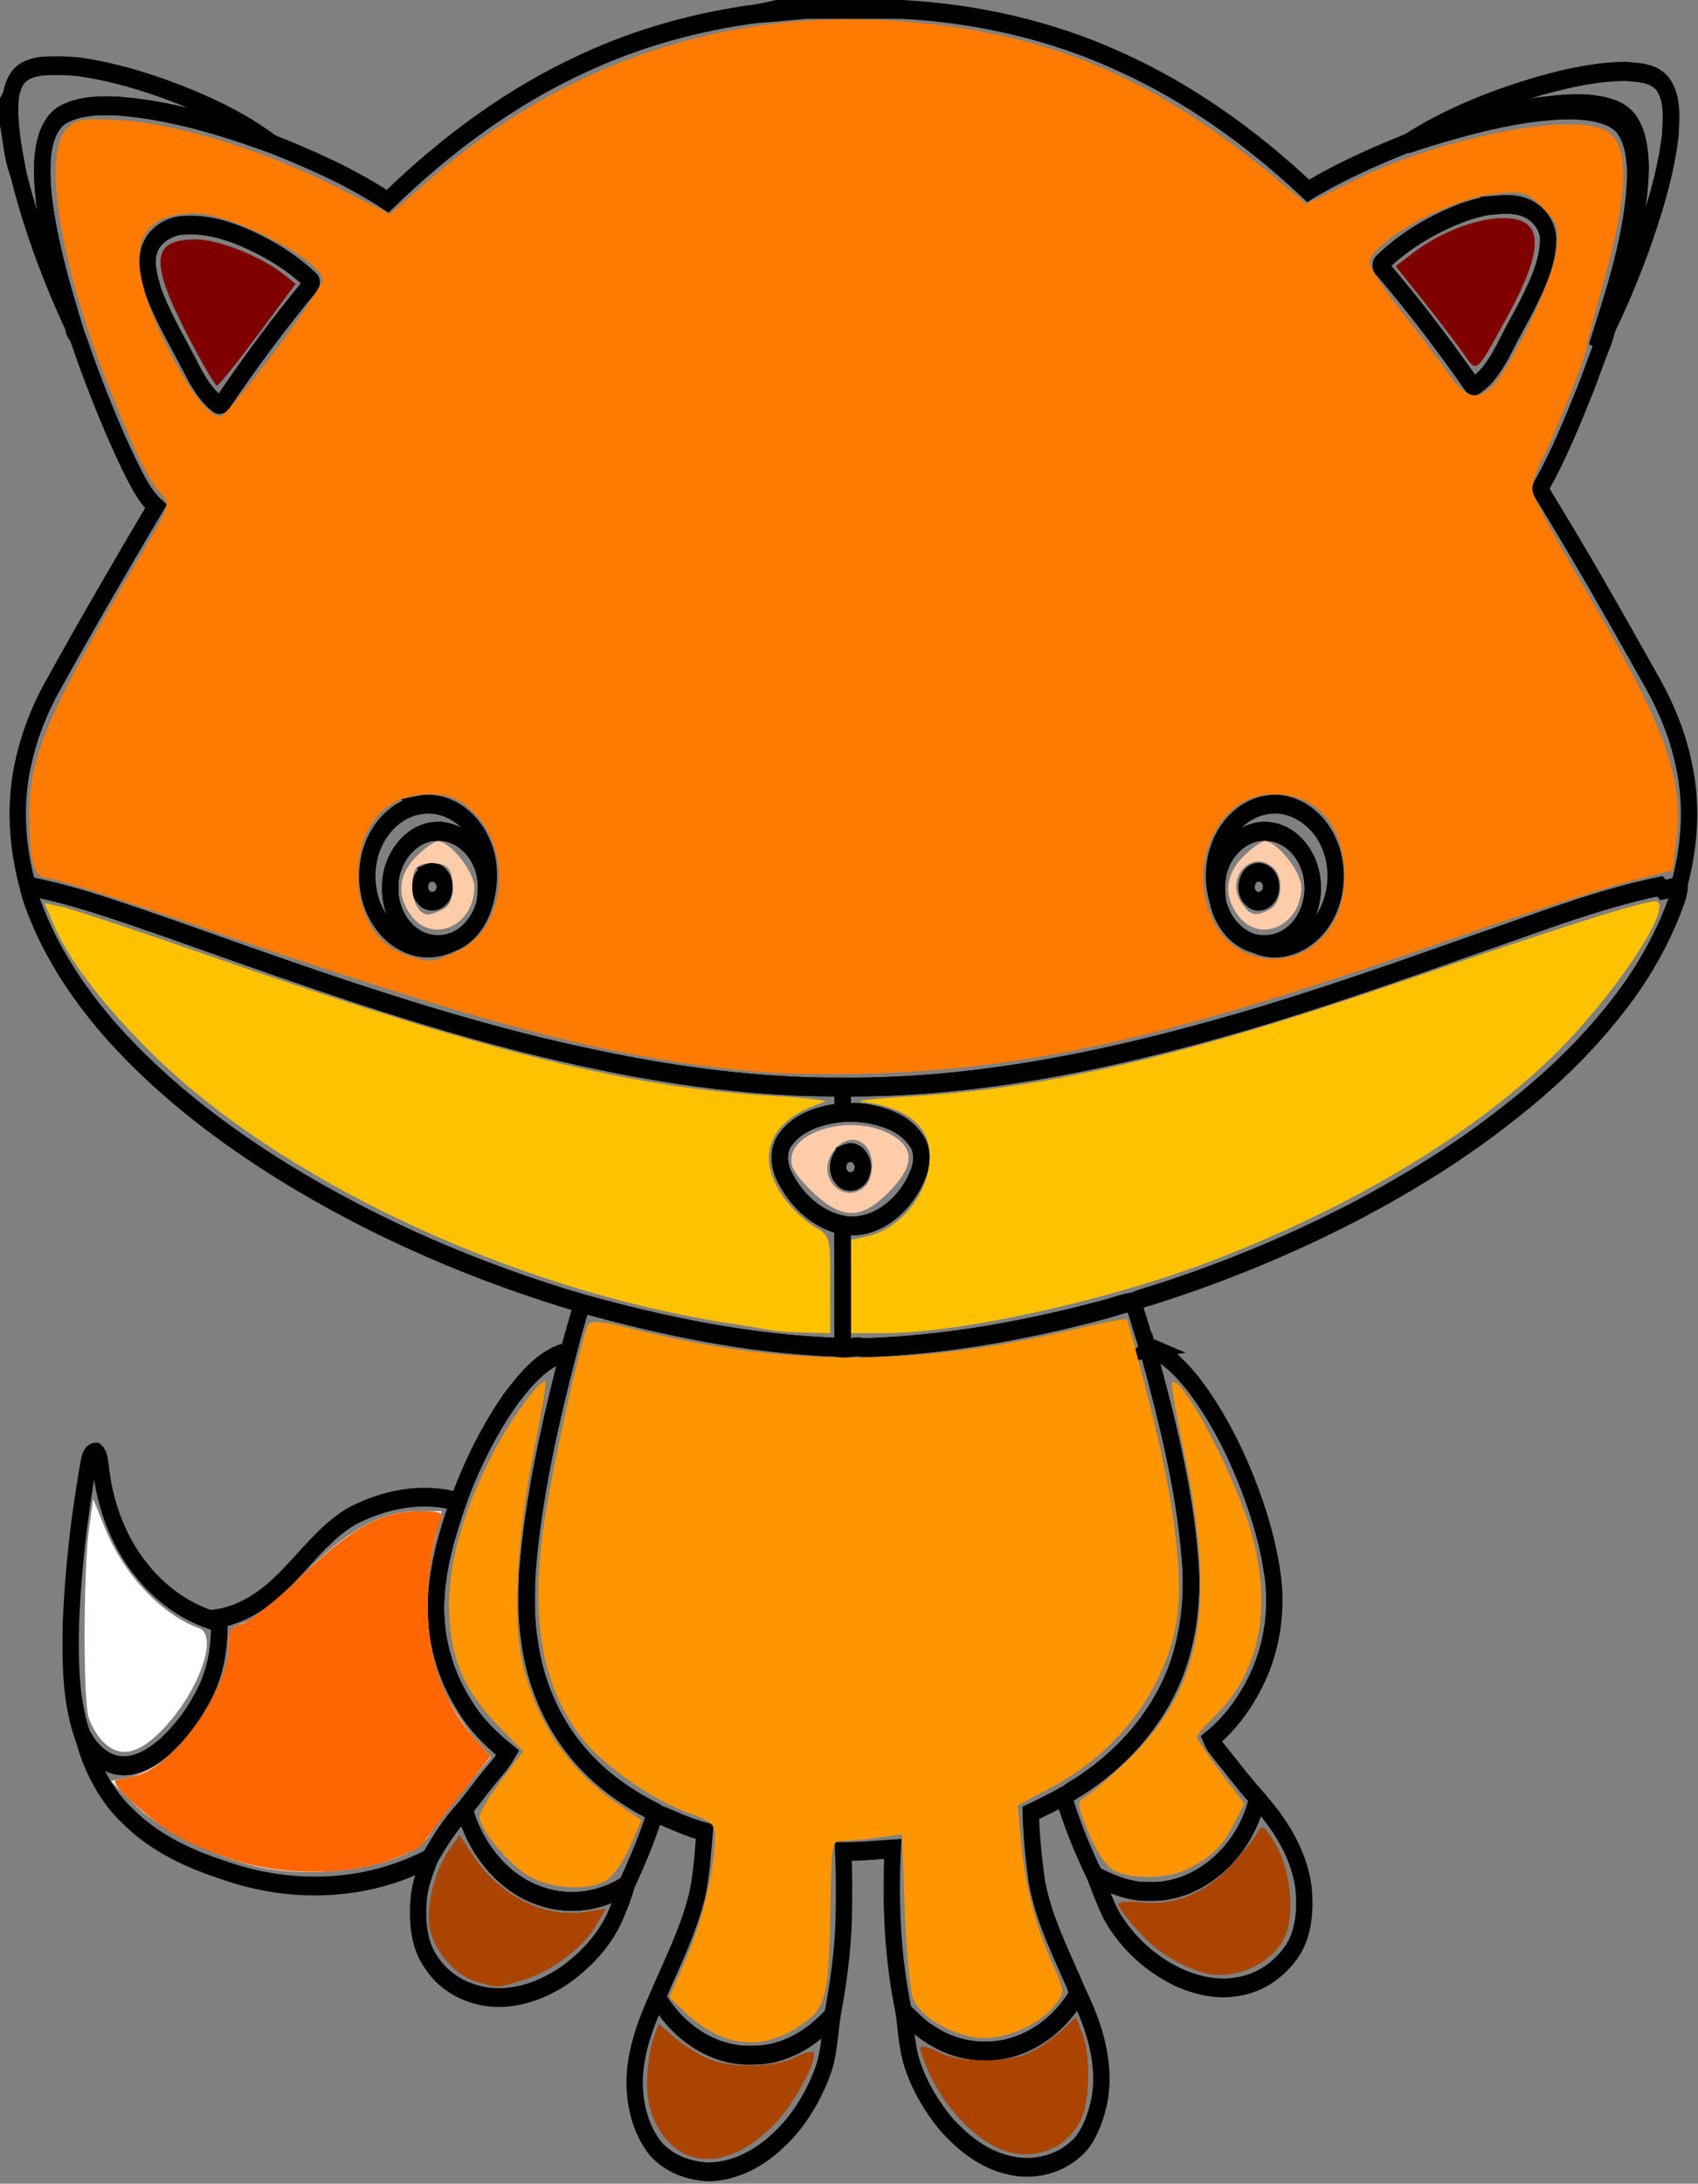 <?xml version="1.0" encoding="UTF-8" standalone="no"?>
<svg
   xmlns:dc="http://purl.org/dc/elements/1.1/"
   xmlns:cc="http://creativecommons.org/ns#"
   xmlns:rdf="http://www.w3.org/1999/02/22-rdf-syntax-ns#"
   xmlns:svg="http://www.w3.org/2000/svg"
   xmlns="http://www.w3.org/2000/svg"
   xmlns:sodipodi="http://sodipodi.sourceforge.net/DTD/sodipodi-0.dtd"
   xmlns:inkscape="http://www.inkscape.org/namespaces/inkscape"
   sodipodi:docname="fox_v1_c.svg"
   inkscape:version="1.0 (4035a4f, 2020-05-01)"
   id="svg1612"
   version="1.1"
   viewBox="0 0 120.39 154.754"
   height="154.754mm"
   width="120.39mm">
  <rect x="0" y="0" width="120.39" height="154.754" fill="#808080" stroke="none"/>
  <defs
     id="defs1606">
    <clipPath
       id="clipPath2723"
       clipPathUnits="userSpaceOnUse">
      <path
         d="m 354.682,12.902 c -2.309,0.046 -4.56,0.268 -6.756,0.656 2.763,0.55 5.937,0.263 9.406,-0.633 -0.89,-0.025 -1.775,-0.041 -2.65,-0.023 z M 55.119,17.253 c -2.199,0.006 -4.399,0.032 -6.598,0.09 -5.474,0.146 -10.908,0.858 -16.362,1.286 -0.554,0.043 -1.075,0.052 -1.617,0.082 -0.485,2.091 -1.08,4.199 -1.811,6.445 -0.22,0.674 -0.493,1.335 -0.775,1.992 9.208,2.665 12.863,3.817 -0.107,0.251 -0.182,0.42 -0.364,0.84 -0.537,1.263 -0.274,0.673 -0.048,2.237 -0.829,2.015 C 20.901,29.091 15.411,27.277 9.946,25.407 9.286,27.37 8.626,29.331 7.578,31.149 c 1.016,1.654 1.777,3.295 0.59,4.526 -5.169,5.362 -9.259,9.768 -12.76,13.188 V 98.195 H 438.436 V 20.782 c -0.33,0.148 -0.684,0.332 -1.006,0.47 -14.463,6.179 -32.054,1.706 -49.453,-2.721 -21.015,3.369 -32.827,2.813 -59.097,3.059 -18.102,0.169 -36.204,-0.043 -54.307,-0.122 -184.848,-0.812 55.497,0.004 -87.176,-0.455 -6.531,0.044 -13.062,0.041 -19.593,0.122 -1.999,0.867 -5.313,1.328 -10.328,1.263 -8.595,-0.111 -12.175,-0.835 -13.038,-3.835 -53.406,-0.551 0.503,-0.236 -69.522,-1.07 -6.598,-0.079 -13.199,-0.255 -19.797,-0.239 z m -54.558,4.899 c 0.871,1.734 1.737,3.469 2.667,5.179 -0.628,-2.23 -1.516,-3.911 -2.6,-5.156 -0.022,-0.007 -0.045,-0.015 -0.067,-0.023 z"
         style="fill:#ff0000;fill-opacity:1;fill-rule:nonzero;stroke:none;stroke-width:1.601"
         id="path2725" />
    </clipPath>
    <clipPath
       id="clipPath2764"
       clipPathUnits="userSpaceOnUse">
      <path
         d="m 820.8,18.985 c -17.921,0.265 -35.837,0.933 -53.763,1.064 -1.91,-0.012 -3.819,-0.045 -5.729,-0.061 -0.412,5.779 -0.715,4.743 -0.932,-0.009 -11.18,-0.099 -22.357,-0.239 -33.537,-0.37 -0.17,0.208 -0.274,0.338 -0.446,0.548 -2.17,2.656 -7.493,-0.041 -11.24,-0.079 -9.26,-0.093 -18.516,-0.261 -27.771,-0.464 -6.008,0.127 -12.016,0.26 -18.026,0.245 -3.96,-0.01 -7.919,-0.22 -11.878,-0.125 -5.947,0.143 -27.332,1.503 -32.732,1.831 -5.097,0.22 -10.191,0.545 -15.292,0.659 -15.187,0.338 -30.258,-0.715 -45.428,0.426 -8.742,0.658 -17.449,1.629 -26.174,2.444 -11.08,0.83 -22.161,1.66 -33.242,2.491 -21.009,0.966 -30.139,1.746 -49.866,1.54 -9.667,-0.101 -15.706,-0.715 -24.95,-1.082 -13.564,-0.539 -14.977,-0.402 -29.713,-0.478 -26.378,0.099 -52.757,0.411 -79.136,0.341 -7.075,-0.019 -14.15,-0.276 -21.223,-0.131 -5.932,0.121 -11.852,0.529 -17.775,0.849 1.841,7.013 2.383,14.322 1.681,21.298 -0.433,4.305 -9.861,1.084 -14.793,1.624 -11.844,-0.983 -23.737,-1.6 -35.533,-2.951 -1.496,-0.171 -2.801,-0.338 -4.253,-0.507 0.533,9.316 -7.718,20.103 -27.059,24.78 -3.134,0.758 -6.205,1.52 -9.248,2.292 -2.87,2.286 -5.736,4.578 -8.691,6.78 -4.888,3.644 -25.422,17.951 -31.088,22.572 -2.764,2.254 -5.103,4.87 -7.655,7.305 -13.391,13.033 -27.357,25.811 -39.33,39.892 -2.636,3.1 -4.979,6.377 -7.47,9.565 -8.556,11.87 -19.269,22.413 -28.301,33.987 -2.366,3.032 -4.15,6.392 -6.588,9.382 -2.333,2.861 -4.55,5.251 -6.803,7.547 2.854,2.072 5.733,4.097 8.738,5.903 -2.587,4.949 -5.172,9.898 -7.759,14.847 -3.51,6.716 -7.188,8.709 -10.818,7.81 -0.157,0.994 -0.332,1.987 -0.553,2.972 -1.404,6.25 -3.599,13.398 -5.86,20.3 1.814,1.236 2.905,4.391 2.952,10.3 0.012,1.525 0.025,3.048 0.037,4.573 -0.485,2.59 -1.031,5.231 -1.352,7.836 -0.33,2.681 -0.336,5.392 -0.785,8.061 -1.368,8.131 -4.561,15.991 -5.082,24.255 -1.973,13.455 -2.969,17.691 -3.462,31.263 -0.783,21.567 0.617,43.182 0.211,64.753 -0.183,31.456 -0.162,62.906 -0.775,94.36 0.585,46.696 4.456,93.614 -2.694,140.093 -2.432,18.362 -4.469,36.714 -5.595,55.179 -0.571,9.366 -0.779,18.748 -1.382,28.113 -0.566,8.798 -1.996,25.807 -3.254,40.58 4.361,-0.456 6.704,-0.492 7.93,0.615 0.415,-0.029 0.761,-0.039 1.184,-0.07 0.549,-0.04 -0.297,0.932 -0.305,1.411 -4.46e-4,0.027 4.12e-4,0.054 0,0.082 0.681,2.047 0.475,5.666 0.57,11.77 -0.038,0.563 -0.105,1.121 -0.161,1.68 0.173,3.074 0.362,6.147 0.533,9.221 0.359,13.087 0.783,19.715 -0.04,33.389 -1.142,18.946 -5.24,37.476 -7.634,56.287 -9.96e-4,0.007 -0.002,0.015 -0.003,0.023 1.256,0.064 2.512,0.11 3.764,0.134 -0.448,17.842 -1.794,35.933 -4.424,53.622 -2.103,14.144 -6.019,28.069 -8.788,42.141 6.881,3.166 12.979,7.789 18.11,13.491 2.57,2.856 4.509,6.088 6.484,9.297 6.15,3.107 9.935,8.067 11.056,15.188 4.774,3.999 8.262,7.352 10.767,10.239 0.401,-0.106 -0.5,0.463 5.884,-1.006 6.068,-1.397 -1.074,-0.652 6.289,-2.082 4.28,-0.831 6.223,-1.139 8.144,-1.204 1.922,-0.066 3.823,0.111 8.014,0.254 6.11,0.578 12.251,0.847 18.395,0.717 0.454,-0.011 6.189,-0.261 6.464,-0.222 3.978,0.568 7.872,1.515 11.807,2.272 1.218,0.502 2.423,1.03 3.65,1.516 -0.709,-0.286 -1.574,-0.654 -1.982,-0.907 -0.137,-0.085 0.225,-0.291 0.392,-0.274 3.028,0.274 6.027,0.751 9.04,1.129 7.031,0.881 3.822,0.606 9.285,0.954 3.864,1.313 7.639,2.845 11.593,3.937 -0.876,-0.487 -1.754,-0.974 -2.63,-1.461 -0.078,-0.077 -0.347,-0.25 -0.231,-0.233 7.568,1.181 14.863,3.257 22.407,4.552 5.923,-0.275 11.776,0.801 17.657,1.283 0.009,-0.011 0.041,-0.021 0.114,-0.047 2.309,-0.805 4.723,-1.359 7.084,-2.038 3.055,-0.263 6.1,-0.675 9.167,-0.79 4.094,-0.155 5.401,0.287 9.016,0.569 5.058,0.395 10.24,0.23 15.302,0.236 7.511,0.739 14.612,-0.666 21.88,-1.957 2.821,-0.501 6.143,-1.335 9.023,-1.024 3.272,0.353 6.418,1.317 9.627,1.974 -2.216,-1.124 -6.28,-1.049 -0.788,-1.207 1.351,-0.039 2.688,-0.158 4.039,-0.219 1.184,-0.952 2.731,-1.275 4.699,-0.782 0.794,-0.235 1.643,-0.472 2.482,-0.706 1.369,-10.3 14.242,-18.646 36.462,-13.736 0.563,0.125 1.13,0.233 1.694,0.353 0.27,-2.142 0.566,-3.353 0.912,-3.188 0.288,0.138 0.616,1.321 0.983,3.584 10.476,2.13 21.074,3.479 31.725,4.459 3.34,-0.118 6.706,0.129 11.472,0.155 12.49,0.067 32.619,-0.012 45.29,-0.053 4.668,-2.594 10.979,-4.505 19.083,-5.238 20.017,-1.809 40.421,-2.523 60.522,-1.167 9.945,0.671 19.835,1.864 29.75,2.817 12.61,1.212 25.218,2.451 37.827,3.678 25.719,0.694 38.313,1.985 62.179,-0.14 3.656,-0.326 6.991,-2.412 10.667,-2.424 15.762,-0.057 20.014,1.157 35.848,3.4 7.773,1.43 19.594,3.915 28.049,4.523 6.362,0.458 17.25,-0.108 23.293,-0.397 27.014,-1.29 -0.668,-0.278 27.573,-1.202 18.742,-0.49 37.506,1.329 56.205,-0.563 0.205,-0.021 0.406,-0.058 0.611,-0.082 0.498,-1.084 1.065,-2.141 1.764,-3.144 3.488,-5.003 12.536,-7.963 18.66,-9.081 1.035,-0.189 2.086,-0.264 3.143,-0.309 -0.086,-0.01 -0.134,-0.022 -0.06,-0.061 0.856,-0.449 10.35,-4.781 10.969,-4.94 3.289,-0.848 6.742,-1.105 10.113,-1.657 11.704,1.111 3.067,-0.123 12.874,2.202 1.349,0.32 -5.36,-1.355 -3.985,-1.137 2.78,0.439 5.458,1.278 8.218,1.805 1.362,0.26 2.758,0.369 4.136,0.554 2.876,0.595 5.752,1.19 8.627,1.785 14.307,1.727 28.449,4.671 42.942,4.774 0.233,-0.033 0.172,-0.029 0.369,-0.055 0.015,-0.086 0.046,-0.187 0.06,-0.271 2.358,0.01 2.142,-0.025 -0.06,0.271 -0.449,2.49 -1.52,5.541 -2.838,8.816 1.968,-1.206 3.795,-2.883 5.702,-4.208 0.274,-2.005 0.71,-3.893 1.452,-5.553 0.772,-1.725 4.255,0.133 6.383,0.184 1.531,0.036 3.064,0.059 4.595,0.085 -1.968,-6.931 -3.097,-11.185 -5.709,-18.437 -0.801,-2.224 -2.042,-4.33 -2.65,-6.6 -2.048,-7.644 -2.806,-15.701 -3.787,-23.502 0.098,-10.954 0.941,-21.884 0.993,-32.843 0.015,-3.012 -0.273,-6.027 -0.09,-9.035 0.2,-3.304 0.824,-6.577 1.234,-9.866 4.367,-12.755 5.743,-26.049 8.386,-39.108 3.722,-18.392 1.541,-4.743 3.556,-18.411 3.502,-14.185 1.114,-28.618 0.859,-42.931 -0.045,-9.773 0.193,-19.543 0.299,-29.315 0.033,-3.048 -0.15,-6.102 0.05,-9.146 0.269,-4.096 0.903,-8.168 1.355,-12.251 2.934,-17.876 1.204,-35.918 0.802,-53.876 0.024,-13.459 0.024,-26.92 0.117,-40.379 0.053,-11.437 0.406,-22.875 0.272,-34.313 -0.066,-5.652 -0.439,-11.271 -0.413,-16.923 -1.727,-9.591 -1.688,-19.329 -2.683,-28.968 -1.285,-12.439 -1.225,-0.911 -2.177,-14.293 -0.258,-3.648 -0.205,-7.309 -0.309,-10.962 0.096,-4.273 -0.012,-8.551 0.288,-12.817 0.664,-9.416 2.316,-18.764 3.086,-28.174 0.165,-2.02 0.149,-2.031 0.258,-3.418 -6.38,-4.515 -10.956,-12.96 -10.546,-25.369 0.297,-8.907 -0.096,-17.811 -0.027,-26.719 0.098,-5.866 3.097,-11.417 3.227,-17.273 0.003,-0.191 -0.658,-1.833 -0.671,-1.89 -0.697,-5.302 -0.224,-10.655 -0.131,-15.978 0.633,-2.966 1.262,-5.931 1.895,-8.898 0.181,-0.574 0.383,-1.144 0.58,-1.715 -0.678,-0.891 -0.561,-1.546 0.574,-1.899 0.065,-0.238 0.155,-0.471 0.208,-0.712 0.411,-1.854 -0.665,-7.566 -0.802,-9.358 -0.058,-1.592 -0.149,-3.184 -0.174,-4.777 -0.027,-1.628 -0.213,-3.269 -0.003,-4.888 0.897,-7.04 3.565,-13.581 3.25,-20.674 -1.02,-10.057 -0.803,-20.145 -0.654,-30.224 0.726,-7.193 -0.457,-14.51 0.138,-21.691 0.591,-7.135 2.491,-14.073 3.036,-21.216 0.495,-11.178 -1.839,-22.466 -0.788,-33.634 0.303,-3.217 1.062,-6.388 1.593,-9.583 2.501,-7.641 1.379,-15.431 0.587,-23.205 -0.069,0.384 -0.072,1.521 -0.211,1.152 -1.577,-4.176 -1.881,-8.445 -2.452,-12.779 -0.605,-4.592 -1.515,-9.156 -1.915,-13.765 -0.274,-3.159 -0.265,-6.33 -0.399,-9.495 -0.753,-3.847 0.385,-7.696 0.295,-11.537 -0.36,0.161 -0.891,0.207 -0.949,0.029 -0.601,-1.823 -1.212,-3.656 -1.509,-5.535 -0.276,-1.745 -0.323,-3.51 -0.392,-5.273 -26.003,3.649 -25.188,-17.47 -29.159,-36.643 -4.659,-37.352 -1.306,-11.012 -6.625,-51.172 -1.137,-3.888 -2.304,-7.77 -3.405,-11.665 -4.348,-15.39 -4.995,-20.479 -11.257,-34.159 -0.596,-1.302 -0.925,-1.998 -1.355,-2.931 -0.489,-0.123 -1.242,-0.309 -1.681,-0.417 -3.598,-0.883 -4.106,-5.453 -5.743,-8.376 -3.09,-5.517 -4.451,-11.748 -5.649,-17.897 -1.092,-0.158 -2.1,-0.305 -3.401,-0.49 -1.002,-0.141 -1.995,-0.461 -3.009,-0.42 -0.802,0.032 1.671,0.08 2.355,0.446 0.359,0.192 -0.834,0.117 -1.255,0.143 -1.705,0.104 -3.411,0.19 -5.119,0.248 -6.018,0.206 -7.154,0.131 -13.454,0.09 -6.653,0.466 -14.908,-0.668 -22.015,-0.347 -0.631,0.094 -1.262,0.183 -1.892,0.28 0.002,-0.047 0.002,-0.093 0.003,-0.14 -0.348,0.031 -0.696,0.065 -1.036,0.105 0.005,0.062 0.012,0.124 0.017,0.187 0.338,-0.053 0.678,-0.097 1.016,-0.149 l -0.003,0.096 c -0.019,0.541 -2.479,0.034 -1.865,-0.055 0.269,-0.039 0.561,-0.049 0.835,-0.082 -0.137,-1.727 -0.305,-3.453 -0.463,-5.179 z M 324.305,1022.157 c -0.632,-0.129 -1.264,-0.263 -1.895,-0.397 -0.132,1.05 -0.257,2.392 -0.379,3.847 0.833,0.039 1.833,0.124 2.781,0.192 -0.178,-1.456 -0.346,-2.656 -0.506,-3.642 z M 930.585,25.868 c 0.021,0.107 0.039,0.214 0.06,0.321 3.431,17.371 4.617,20.382 7.041,36.153 0.021,-4.9 0.881,-9.489 2.247,-14.476 1.186,-4.327 2.685,-3.038 1.187,-4.197 -0.079,-0.312 -0.277,-0.618 -0.238,-0.936 0.316,-2.628 1.084,-5.209 1.295,-7.845 0.031,-0.381 -0.495,-0.653 -0.584,-1.027 -0.612,-2.574 -0.963,-5.245 -1.258,-7.909 -3.25,-0.045 -6.501,-0.058 -9.751,-0.085 z M 111.663,38.539 c -21.75,0.058 -43.499,0.028 -65.249,0.099 -0.302,1.946 -0.714,3.885 -1.05,5.824 -0.836,4.829 -1.891,9.628 -2.838,14.441 -2.892,18.984 -4.219,22.724 -3.995,42.359 0.06,5.249 4.922,11.476 1.345,15.704 -2.388,2.824 -12.472,-7.456 -11.113,-4.156 16.812,40.814 20.635,5.07 15.99,30.192 -12.46,36.906 -3.992,12.051 -10.308,29.627 0.01,-0.012 0.017,-0.026 0.027,-0.038 8.84,-11.215 18.988,-21.607 27.378,-33.097 3.108,-3.935 6.077,-7.957 9.325,-11.805 8.173,-9.683 17.396,-18.676 26.392,-27.772 2.786,-2.817 5.426,-5.748 8.305,-8.492 1.124,-1.071 2.299,-2.098 3.485,-3.118 -3.956,-5.334 -7.565,-10.805 -9.879,-16.786 -0.995,-2.573 5.137,-3.091 7.809,-4.497 4.147,-2.182 7.866,-4.114 11.411,-5.891 0.957,-0.998 2.018,-2.099 4.096,-3.785 3.589,-2.913 7.162,-5.88 11.153,-8.367 5.852,-3.646 11.482,-6.738 17.154,-9.653 -13.135,0.279 -26.335,-0.584 -39.44,-0.79 z m 769.063,7.81 c -0.151,0.129 -0.073,1.042 -0.007,2.38 0.463,0.039 0.956,0.044 1.442,0.055 -0.88,-1.855 -1.283,-2.567 -1.436,-2.435 z M -4.592,64.771 v 0.382 c 0.433,0.258 0.882,0.504 1.295,0.779 -0.419,-0.395 -0.862,-0.775 -1.295,-1.161 z M 280.44,939.978 c 9.809,0.307 6.236,12.369 1.982,23.695 3.29,4.587 3.33,11.332 0.436,15.83 5.648,-3.248 12.712,-6.638 5.182,-1.193 -3.762,2.72 -6.403,4.234 -8.181,4.794 7.873,5.601 9.957,9.465 -4.696,8.09 -9.512,-0.893 -20.416,1.723 -28.535,-2.677 -5.852,-3.171 -6.493,-10.852 -7.396,-16.795 -0.543,-3.572 1.341,-7.236 3.26,-10.429 0.288,-0.479 0.596,-0.939 0.906,-1.397 -2.564,-2.43 -2.259,-3.903 2.972,-3.762 6.338,-6.872 15.451,-11.005 24.889,-14.302 3.891,-1.359 6.898,-1.926 9.181,-1.855 z m -34.07,16.156 c -1.078,1.169 -2.067,2.425 -2.972,3.762 5.27,4.995 22.479,13.976 33.356,21.094 0.094,-3.453 3.011,-10.238 5.669,-17.317 -0.916,-1.276 -2.069,-2.393 -3.495,-3.237 -7.377,-4.366 -17.62,-2.482 -26.429,-3.724 -2.557,-0.361 -4.542,-0.535 -6.128,-0.577 z m 30.384,24.856 c -0.028,1.029 0.198,1.759 0.755,2.114 0.06,-0.172 0.418,-0.489 1.036,-0.927 -0.566,-0.386 -1.181,-0.788 -1.791,-1.187 z m 0.755,2.114 c -0.038,0.11 0.015,0.176 0.282,0.134 -0.101,-0.036 -0.197,-0.08 -0.282,-0.134 z m 0.282,0.134 c 0.491,0.177 1.163,0.151 2.07,-0.134 -0.175,-0.124 -0.349,-0.247 -0.53,-0.373 -0.481,0.224 -0.98,0.412 -1.503,0.505 -0.015,0.003 -0.022,-4.9e-4 -0.037,0.003 z m 546.274,51.152 c -0.056,0 -0.541,0.132 -1.55,0.405 0.482,-0.132 0.969,-0.239 1.452,-0.365 0.002,0 0.103,-0.041 0.097,-0.041 z m -552.564,4.751 c -0.647,0.028 -1.448,0.192 -1.05,0.254 0.597,0.093 1.446,0.047 2.325,-0.035 -0.244,-0.062 -0.485,-0.135 -0.731,-0.193 -0.13,-0.031 -0.328,-0.035 -0.543,-0.026 z m -76.794,1.686 c -0.559,-0.03 -1.99,0.32 -2.083,0.309 1.743,0.142 3.489,0.239 5.239,0.225 1.072,-0.011 -2.087,-0.477 -3.156,-0.534 z"
         style="fill:#ff0000;fill-opacity:1;fill-rule:nonzero;stroke:none;stroke-width:1.601"
         id="path2766" />
    </clipPath>
  </defs>
  <sodipodi:namedview
     fit-margin-bottom="0"
     fit-margin-right="0"
     fit-margin-left="0"
     fit-margin-top="0"
     inkscape:window-maximized="0"
     inkscape:window-y="23"
     inkscape:window-x="0"
     inkscape:window-height="655"
     inkscape:window-width="1248"
     showgrid="true"
     inkscape:document-rotation="0"
     inkscape:current-layer="g2545"
     inkscape:document-units="mm"
     inkscape:cy="272.63116"
     inkscape:cx="265.48375"
     inkscape:zoom="0.71253427"
     inkscape:pageshadow="2"
     inkscape:pageopacity="0.0"
     borderopacity="1.0"
     bordercolor="#666666"
     pagecolor="#ffffff"
     id="base">
    <inkscape:grid
       originy="-38.512"
       originx="-37.819"
       id="grid2357"
       type="xygrid" />
  </sodipodi:namedview>
  <g
     transform="translate(-37.819,-38.512)"
     id="layer1"
     inkscape:groupmode="layer"
     inkscape:label="Ebene 1">
    <g
       style="fill:none;stroke:#000000;stroke-width:9.183;stroke-miterlimit:4;stroke-dasharray:none;stroke-opacity:1"
       transform="matrix(0.154,0,0,0.177,19.348,39.178)"
       id="g2545">
      <path
         style="fill:none;stroke:#000000;stroke-width:7.521;stroke-miterlimit:4;stroke-dasharray:none;stroke-opacity:1"
         fill="#ffdfd3"
         d="M 477.631,0 H 491.156 C 483.746,0.456 476.353,1.186 468.935,1.625 471.847,1.169 474.735,0.556 477.631,0 Z"
         id="path2458" />
      <path
         style="fill:none;stroke:#000000;stroke-width:7.521;stroke-miterlimit:4;stroke-dasharray:none;stroke-opacity:1"
         fill="#ff6932"
         d="m 491.156,0 h 44.03 c 34.193,1.592 68.289,8.175 100.25,20.895 31.419,12.296 60.564,30.248 86.789,51.748 16.575,-8.714 34.161,-15.14 51.787,-21.185 17.788,-5.34 35.835,-9.991 54.23,-12.487 9.804,-1.078 19.794,-2.073 29.582,-0.265 4.676,0.929 9.723,2.504 12.749,6.534 3.761,5.05 4.53,11.625 4.805,17.769 -0.599,24.286 -9.278,47.22 -17.125,69.815 -3.179,6.509 -5.638,13.358 -8.704,19.925 -5.97,12.927 -12.061,25.861 -19.762,37.818 -0.906,1.045 -0.534,2.288 0.307,3.225 16.737,23.672 32.632,47.942 48.341,72.344 7.329,10.854 13.46,22.719 16.567,35.604 4.15,15.712 3.09,32.503 -1.707,47.933 -0.17,0.381 -0.493,1.144 -0.655,1.526 -2.362,0.423 -4.708,0.871 -7.046,1.335 -0.372,-0.357 -1.108,-1.061 -1.472,-1.418 -28.676,5.108 -56.325,14.659 -84.209,22.959 -36.353,11.177 -72.73,22.346 -109.593,31.657 -59.658,15.066 -120.764,26.152 -182.396,25.745 -39.912,0.199 -79.719,-4.585 -118.928,-12.014 -54.521,-10.174 -107.854,-25.895 -160.887,-42.179 -21.081,-6.459 -42.104,-13.101 -63.331,-19.021 -10.581,-2.927 -21.283,-5.398 -32.09,-7.321 -4.789,-15.248 -6.156,-31.781 -2.483,-47.444 2.799,-12.072 7.96,-23.507 14.722,-33.771 15.183,-23.846 30.877,-47.361 46.788,-70.702 -5.582,-4.486 -8.995,-10.986 -12.538,-17.139 -7.151,-12.985 -13.388,-26.475 -19.18,-40.148 -1.715,-3.914 -3.017,-8.01 -4.943,-11.832 -3.842,-11.185 -7.838,-22.346 -10.751,-33.838 -3.122,-12.064 -5.687,-24.543 -4.684,-37.096 0.736,-6.592 3.236,-13.913 9.513,-16.931 7.677,-3.532 16.348,-3.632 24.616,-3.358 24.284,1.526 48.026,7.753 71.193,15.091 18.306,6.368 36.555,13.316 53.454,23.05 C 325.432,53.945 355.581,34.7 388.318,21.658 414.114,11.169 441.375,4.743 468.935,1.625 476.353,1.186 483.746,0.456 491.156,0 Z"
         id="path2460" />
      <path
         style="fill:none;stroke:#000000;stroke-width:7.67;stroke-miterlimit:4;stroke-dasharray:none;stroke-opacity:1"
         fill="#583d00"
         d="m 828.933,30.564 c 12.959,-3.126 26.179,-5.671 39.55,-5.754 5.975,0.514 13.119,0.473 17.293,5.439 4.435,5.787 3.585,13.524 3.147,20.323 -2.196,15.704 -7.649,30.753 -13.641,45.396 -5.815,13.532 -12.126,26.948 -20.179,39.352 8.163,-22.594 17.192,-45.529 17.814,-69.815 -0.286,-6.144 -1.086,-12.719 -4.998,-17.769 -3.147,-4.03 -8.398,-5.605 -13.262,-6.534 -10.182,-1.808 -20.575,-0.813 -30.773,0.265 -19.136,2.496 -37.909,7.147 -56.414,12.487 19.144,-10.787 40.19,-17.918 61.463,-23.39 z"
         id="path2464" />
      <path
         style="fill:none;stroke:#000000;stroke-width:7.521;stroke-miterlimit:4;stroke-dasharray:none;stroke-opacity:1"
         fill="#583d00"
         d="m 128.694,26.74 c 2.758,-2.678 6.698,-3.557 10.354,-3.988 5.905,-0.381 11.859,-0.265 17.756,0.298 17.659,2.297 34.929,7.064 51.682,13.134 12.66,4.66 25.133,10.091 36.458,17.586 -23.168,-7.338 -46.909,-13.565 -71.193,-15.091 -8.267,-0.274 -16.939,-0.174 -24.616,3.358 -6.277,3.018 -8.777,10.34 -9.513,16.931 -1.003,12.553 1.561,25.032 4.684,37.096 2.912,11.492 6.908,22.653 10.751,33.838 -0.987,-0.531 -1.367,-1.592 -1.27,-2.703 -10.5,-19.51 -19.317,-40.04 -25.424,-61.449 -2.265,-10.199 -4.619,-20.571 -3.486,-31.118 0.728,-2.852 1.683,-5.796 3.818,-7.894 z"
         id="path2466" />
      <path
         style="fill:none;stroke:#000000;stroke-width:7.521;stroke-miterlimit:4;stroke-dasharray:none;stroke-opacity:1"
         fill="#d5cebf"
         d="m 124.876,34.634 c -1.132,10.547 1.221,20.92 3.486,31.118 -2.847,-6.252 -3.244,-13.25 -4.708,-19.891 v -9.112 c 0.307,-0.531 0.914,-1.584 1.221,-2.114 z"
         id="path2468" />
      <path
         style="fill:none;stroke:#000000;stroke-width:7.521;stroke-miterlimit:4;stroke-dasharray:none;stroke-opacity:1"
         fill="#ffc37e"
         d="m 805.172,78.571 c 6.342,-0.481 13.153,-1.285 19.074,1.667 4.7,2.214 8.777,7.04 8.445,12.628 -0.388,8.698 -4.578,16.542 -8.728,23.913 -3.737,6.575 -7.976,12.835 -11.737,19.394 -3.3,5.481 -7.11,10.978 -12.708,14.203 -0.882,0.688 -1.941,0.282 -2.459,-0.614 -12.854,-16.036 -26.444,-31.458 -40.794,-46.101 -0.963,-0.622 -0.841,-1.849 0.097,-2.429 11.123,-9.32 24.308,-15.762 37.938,-20.206 3.6,-0.929 7.183,-1.94 10.872,-2.454 z"
         id="path2470" />
      <path
         style="fill:none;stroke:#000000;stroke-width:7.521;stroke-miterlimit:4;stroke-dasharray:none;stroke-opacity:1"
         fill="#ffc37e"
         d="m 201.594,86.721 c 14.989,-1.857 29.671,3.482 43.01,9.958 6.52,3.201 12.7,7.156 18.371,11.757 1.173,0.663 0.097,1.758 -0.469,2.38 -13.986,14.784 -27.269,30.264 -39.767,46.383 -0.574,1.119 -2.022,1.376 -2.961,0.572 -4.692,-3.201 -8.105,-7.952 -11.042,-12.794 -6.204,-10.787 -13.574,-20.953 -18.354,-32.536 -1.658,-5.257 -3.713,-11.119 -1.513,-16.542 2.192,-5.199 7.539,-8.084 12.724,-9.179 z"
         id="path2472" />
      <path
         style="fill:none;stroke:#000000;stroke-width:7.521;stroke-miterlimit:4;stroke-dasharray:none;stroke-opacity:1"
         fill="#ffffff"
         d="m 313.007,318.57 c 11.673,-2.007 24.065,4.784 29.146,15.704 3.802,7.363 3.559,16.218 0.841,23.905 1.124,-5.729 1.027,-12.048 -1.885,-17.23 -3.98,-7.777 -12.684,-12.595 -21.21,-11.815 -11.05,0.721 -20.522,11.044 -20.288,22.445 -0.38,9.527 6.01,18.697 14.795,21.682 4.49,1.476 9.448,1.658 13.954,0.141 -6.981,3.093 -15.183,3.275 -22.173,0.091 -6.544,-2.769 -11.867,-8.275 -14.795,-14.858 -2.896,-6.774 -3.098,-14.701 -0.623,-21.641 3.495,-9.61 12.271,-17.056 22.237,-18.424 z"
         id="path2474" />
      <path
         style="fill:none;stroke:#000000;stroke-width:7.521;stroke-miterlimit:4;stroke-dasharray:none;stroke-opacity:1"
         fill="#ffffff"
         d="m 702.835,318.561 c 11.454,-1.949 23.556,4.552 28.83,15.091 4.773,9.088 4.174,20.812 -1.505,29.327 -6.722,10.539 -20.749,15.795 -32.333,11.127 5.234,0.862 10.791,0.124 15.41,-2.645 7.539,-4.353 12.077,-13.507 10.945,-22.321 -0.971,-10.016 -9.173,-18.656 -18.929,-19.833 -10.662,-1.791 -21.752,5.804 -24.373,16.525 -0.857,3.507 -0.655,7.18 -0.348,10.754 -2.241,-6.401 -2.233,-13.648 0.218,-19.983 3.519,-9.469 12.271,-16.683 22.084,-18.042 z"
         id="path2476" />
      <path
         style="fill:none;stroke:#000000;stroke-width:7.521;stroke-miterlimit:4;stroke-dasharray:none;stroke-opacity:1"
         fill="#553018"
         d="m 319.899,329.133 c 8.526,-0.779 17.23,4.038 21.21,11.815 2.912,5.182 3.009,11.5 1.885,17.23 -2.289,7.04 -7.677,12.96 -14.633,15.223 -4.506,1.517 -9.464,1.335 -13.954,-0.141 -8.785,-2.985 -15.175,-12.155 -14.795,-21.682 -0.235,-11.401 9.238,-21.724 20.288,-22.445 z"
         id="path2478" />
      <path
         style="fill:none;stroke:#000000;stroke-width:7.521;stroke-miterlimit:4;stroke-dasharray:none;stroke-opacity:1"
         fill="#553018"
         d="m 680.881,345.832 c 2.621,-10.721 13.711,-18.316 24.373,-16.525 9.756,1.177 17.958,9.817 18.929,19.833 1.133,8.814 -3.406,17.968 -10.945,22.321 -4.619,2.769 -10.176,3.507 -15.41,2.645 -8.453,-1.857 -15.418,-8.864 -17.295,-17.52 -0.307,-3.574 -0.51,-7.247 0.348,-10.754 z"
         id="path2480" />
      <path
         style="fill:none;stroke:#000000;stroke-width:7.521;stroke-miterlimit:4;stroke-dasharray:none;stroke-opacity:1"
         fill="#995c3c"
         d="m 317.457,345.726 c 4.344,-1.534 8.769,3.607 6.755,7.811 -1.319,3.781 -6.819,4.826 -9.343,1.75 -2.961,-2.844 -1.48,-8.748 2.589,-9.56 z"
         id="path2482" />
      <path
         style="fill:none;stroke:#000000;stroke-width:7.521;stroke-miterlimit:4;stroke-dasharray:none;stroke-opacity:1"
         fill="#995c3c"
         d="m 697.692,345.751 c 3.462,-1.202 7.652,1.567 7.434,5.456 0.421,4.627 -5.598,7.728 -9.02,4.734 -3.697,-2.454 -2.564,-8.963 1.585,-10.19 z"
         id="path2484" />
      <path
         style="fill:none;stroke:#000000;stroke-width:7.521;stroke-miterlimit:4;stroke-dasharray:none;stroke-opacity:1"
         fill="#f5e8bb"
         d="m 892.641,351.197 c 0.162,-0.381 0.485,-1.144 0.655,-1.526 0.267,4.071 -1.772,7.695 -3.276,11.318 -6.277,13.756 -14.852,26.359 -24.866,37.519 -14.989,16.898 -32.511,31.276 -51.108,43.771 -21.817,15.057 -45.251,27.47 -69.195,38.547 -30.602,13.847 -62.279,25.181 -94.587,34.07 -2.912,0.721 -5.808,1.501 -8.599,2.595 -4.805,0.522 -9.359,2.222 -14.067,3.217 -36.127,8.358 -72.981,14.137 -110.03,15.091 -4.093,-0.904 -8.202,0.837 -12.288,-0.174 1.278,-0.68 3.05,-1.41 2.613,-3.259 -0.04,-15.207 0.016,-30.413 -0.049,-45.62 14.277,2.297 28.636,-7.147 34.662,-20.19 2.16,-4.278 2.427,-9.95 -0.768,-13.772 -4.708,-6.028 -12.279,-8.723 -19.447,-10.157 -5.565,-1.119 -11.276,-1.252 -16.915,-0.738 0.93,-0.63 2.564,-0.945 2.427,-2.413 0.21,-2.67 0.089,-5.34 0.121,-8.001 61.632,0.406 122.738,-10.68 182.396,-25.745 36.863,-9.311 73.24,-20.48 109.593,-31.657 27.884,-8.3 55.533,-17.852 84.209,-22.959 0.364,0.357 1.1,1.061 1.472,1.418 2.338,-0.464 4.684,-0.912 7.046,-1.335 z"
         id="path2486" />
      <path
         style="fill:none;stroke:#000000;stroke-width:7.521;stroke-miterlimit:4;stroke-dasharray:none;stroke-opacity:1"
         fill="#fbeebe"
         d="m 132.69,350.94 c 10.807,1.924 21.509,4.395 32.09,7.321 21.226,5.92 42.25,12.562 63.331,19.021 53.033,16.285 106.365,32.005 160.887,42.179 39.209,7.429 79.016,12.213 118.928,12.014 -0.032,2.662 0.089,5.331 -0.121,8.001 0.138,1.468 -1.497,1.783 -2.427,2.413 -8.55,1.144 -17.756,3.532 -23.685,10.398 -3.689,4.03 -3.325,10.273 -0.696,14.776 5.565,10.124 15.661,17.644 26.848,19.684 0.065,15.207 0.008,30.413 0.049,45.62 0.437,1.849 -1.335,2.579 -2.613,3.259 -39.613,-1.186 -78.854,-8.175 -117.359,-17.495 -47.735,-12.288 -94.401,-29.526 -138.027,-52.983 -26.8,-14.543 -52.588,-31.458 -75.02,-52.477 -14.302,-13.515 -27.164,-28.938 -36.183,-46.706 -2.297,-4.867 -4.732,-9.734 -6.002,-15.024 z"
         id="path2488" />
      <path
         style="fill:none;stroke:#000000;stroke-width:7.521;stroke-miterlimit:4;stroke-dasharray:none;stroke-opacity:1"
         fill="#553018"
         d="m 481.692,452.287 c 5.929,-6.865 15.135,-9.253 23.685,-10.398 5.638,-0.514 11.349,-0.381 16.915,0.738 7.167,1.434 14.739,4.129 19.447,10.157 3.195,3.822 2.928,9.494 0.768,13.772 -6.026,13.043 -20.385,22.487 -34.662,20.19 -11.187,-2.04 -21.283,-9.56 -26.848,-19.684 -2.629,-4.502 -2.993,-10.746 0.696,-14.776 z"
         id="path2490" />
      <path
         style="fill:none;stroke:#000000;stroke-width:7.521;stroke-miterlimit:4;stroke-dasharray:none;stroke-opacity:1"
         fill="#ff6932"
         d="m 627.597,520.709 c 4.708,-0.995 9.262,-2.695 14.067,-3.217 2.103,5.904 4.134,11.84 6.269,17.736 0.817,0.29 1.634,0.589 2.459,0.895 -0.493,0.066 -1.472,0.207 -1.966,0.274 8.518,27.329 16.745,55.048 19.358,83.745 1.577,15.563 -0.493,31.624 -6.819,45.935 -9.165,20.107 -26.096,35.446 -44.911,45.844 -2.249,1.078 -4.498,2.272 -6.237,4.137 -0.202,-0.091 -0.599,-0.29 -0.793,-0.381 -4.756,2.338 -9.65,4.37 -14.528,6.418 0.259,9.179 1.359,18.324 2.783,27.395 3.357,16.077 12.029,30.181 19.058,44.749 -7.45,11.359 -19.374,19.444 -32.446,22.172 -12.174,2.454 -25.198,0.522 -36.005,-5.821 -4.409,-2.322 -8.033,-5.812 -11.875,-8.955 -5.153,-21.26 -6.269,-43.332 -5.04,-65.13 -7.588,0.456 -15.167,1.053 -22.771,1.045 0.429,8.938 0.404,17.893 0.21,26.84 -0.445,13.076 -2.435,26.035 -5.266,38.771 -9.691,9.676 -22.868,16.052 -36.531,15.92 -16.583,0.688 -33.053,-7.885 -42.784,-21.566 -0.388,-0.721 -0.688,-1.468 -0.882,-2.255 6.124,-12.52 13.218,-24.684 17.335,-38.108 2.637,-8.913 3.147,-18.283 4.077,-27.495 -7.822,-1.774 -15.208,-5 -22.795,-7.52 -0.178,0.473 -0.534,1.41 -0.712,1.882 -0.049,-0.655 -0.146,-1.957 -0.202,-2.612 -12.935,-5.754 -25.295,-13.424 -35.14,-23.888 -11.471,-11.973 -19.244,-27.603 -21.752,-44.202 -1.707,-8.971 -1.456,-18.158 -1.044,-27.238 2.702,-30.223 10.346,-59.707 18.969,-88.662 1.95,-6.476 4.117,-12.868 6.237,-19.286 38.505,9.32 77.746,16.309 117.359,17.495 4.085,1.012 8.194,-0.73 12.288,0.174 37.049,-0.954 73.903,-6.733 110.03,-15.091 z"
         id="path2492" />
      <path
         style="fill:none;stroke:#000000;stroke-width:7.521;stroke-miterlimit:4;stroke-dasharray:none;stroke-opacity:1"
         fill="#fe480a"
         d="m 648.427,536.397 c 0.493,-0.066 1.472,-0.207 1.966,-0.274 7.402,2.819 13.428,8.383 18.816,14.145 10.079,11.442 18.104,24.676 24.518,38.589 5.703,12.578 10.37,25.803 12.328,39.584 1.772,12.761 -0.502,25.994 -6.115,37.503 -5.29,10.505 -12.902,19.825 -22.391,26.591 0.801,1.609 1.812,3.101 3.066,4.386 6.043,6.484 11.843,13.217 18.185,19.402 -5.727,22.163 -27.892,38.125 -50.121,37.179 -8.623,0.282 -16.834,-2.786 -24.624,-6.227 -5.582,-9.975 -10.476,-20.372 -14.237,-31.218 1.739,-1.866 3.988,-3.06 6.237,-4.137 18.816,-10.398 35.746,-25.737 44.911,-45.844 6.326,-14.311 8.397,-30.372 6.819,-45.935 -2.613,-28.697 -10.84,-56.416 -19.358,-83.745 z"
         id="path2494" />
      <path
         style="fill:none;stroke:#000000;stroke-width:7.521;stroke-miterlimit:4;stroke-dasharray:none;stroke-opacity:1"
         fill="#fe480a"
         d="m 355.039,556.388 c 7.216,-8.275 15.523,-16.948 26.646,-18.971 -8.623,28.954 -16.267,58.439 -18.969,88.662 -0.413,9.079 -0.663,18.266 1.044,27.238 2.508,16.6 10.281,32.229 21.752,44.202 9.845,10.464 22.205,18.134 35.14,23.888 0.057,0.655 0.154,1.957 0.202,2.612 -3.422,9.303 -7.855,18.167 -12.449,26.914 -12.87,7.338 -28.854,8.64 -42.687,3.458 -15.014,-5.406 -27.139,-18.333 -31.936,-33.879 2.516,-2.736 5.007,-5.497 7.45,-8.308 4.053,-4.809 8.955,-8.847 12.474,-14.137 -7.782,-5.481 -15.159,-11.774 -20.522,-19.825 -8.38,-11.633 -13.088,-26.127 -12.474,-40.629 0.582,-13.93 5.096,-27.287 10.184,-40.081 6.14,-14.767 14.172,-28.755 24.146,-41.143 z"
         id="path2496" />
      <path
         style="fill:none;stroke:#000000;stroke-width:7.521;stroke-miterlimit:4;stroke-dasharray:none;stroke-opacity:1"
         fill="#fbeebe"
         d="m 160.598,582.78 c 0.453,-2.023 0.849,-5.174 3.511,-5.166 1.901,1.343 1.763,4.013 2.225,6.103 1.941,15.945 8.914,31.342 20.142,42.635 8.259,8.549 18.662,14.883 29.93,18.241 1.497,0.439 2.993,0.862 4.506,1.252 0.194,8.565 -1.254,17.321 -4.991,25.032 -4.821,9.701 -11.899,18.175 -20.288,24.817 -5.832,4.336 -12.781,8.001 -20.191,7.479 -7.119,-0.497 -13.266,-5.348 -16.971,-11.376 0.032,0.216 0.089,0.663 0.121,0.887 -6.358,-14.643 -6.326,-31.052 -5.994,-46.773 0.995,-21.218 3.786,-42.337 8,-63.132 z"
         id="path2498" />
      <path
         style="fill:none;stroke:#000000;stroke-width:7.521;stroke-miterlimit:4;stroke-dasharray:none;stroke-opacity:1"
         fill="#ff6932"
         d="m 281.766,603.359 c 15.281,-6.981 32.689,-9.908 49.126,-5.829 -5.088,12.794 -9.602,26.152 -10.184,40.081 -0.615,14.502 4.093,28.996 12.474,40.629 5.363,8.051 12.741,14.344 20.522,19.825 -3.519,5.29 -8.421,9.328 -12.474,14.137 -2.443,2.811 -4.934,5.572 -7.45,8.308 -6.14,5.771 -11.301,12.529 -15.855,19.668 -29.356,13.424 -63.395,14.311 -94.054,5.132 -16.017,-4.502 -32.066,-10.646 -44.911,-21.749 -9.65,-7.852 -16.607,-18.905 -20.369,-30.878 -0.032,-0.224 -0.089,-0.672 -0.121,-0.887 3.705,6.028 9.853,10.879 16.971,11.376 7.41,0.522 14.358,-3.142 20.191,-7.479 8.389,-6.642 15.467,-15.115 20.288,-24.817 3.737,-7.711 5.185,-16.467 4.991,-25.032 -1.513,-0.39 -3.009,-0.813 -4.506,-1.252 11.956,-0.556 23.151,-6.277 32.284,-13.93 11.034,-9.071 20.231,-20.729 33.077,-27.304 z"
         id="path2500" />
      <path
         style="fill:none;stroke:#000000;stroke-width:7.521;stroke-miterlimit:4;stroke-dasharray:none;stroke-opacity:1"
         fill="#f1e3b0"
         d="m 698.799,716.323 c 9.845,9.635 19.01,21.376 21.259,35.529 1.003,8.582 0.275,18.067 -4.967,25.198 -5.986,7.902 -15.159,13.15 -24.802,14.494 -9.44,1.658 -19.155,-0.232 -28.005,-3.698 -12.077,-4.992 -22.998,-13.325 -30.432,-24.344 -3.009,-5.182 -5.444,-10.704 -7.798,-16.227 7.79,3.441 16,6.509 24.624,6.227 22.229,0.945 44.394,-15.016 50.121,-37.179 z"
         id="path2502" />
      <path
         style="fill:none;stroke:#000000;stroke-width:7.521;stroke-miterlimit:4;stroke-dasharray:none;stroke-opacity:1"
         fill="#f1e3b0"
         d="m 317.925,740.178 c 4.554,-7.139 9.715,-13.897 15.855,-19.668 4.797,15.547 16.923,28.473 31.936,33.879 13.833,5.182 29.817,3.88 42.687,-3.458 -1.084,3.748 -2.702,7.288 -4.384,10.796 -4.878,10.646 -13.784,18.78 -23.378,24.933 -11.187,6.774 -24.429,10.746 -37.469,8.913 -9.392,-1.418 -18.791,-5.713 -24.664,-13.615 -5.849,-7.04 -6.682,-16.882 -5.751,-25.72 0.582,-5.688 2.977,-10.895 5.169,-16.061 z"
         id="path2504" />
      <path
         style="fill:none;stroke:#000000;stroke-width:7.521;stroke-miterlimit:4;stroke-dasharray:none;stroke-opacity:1"
         fill="#fbeebe"
         d="m 616.337,794.239 c 7.119,12.678 12.838,27.627 9.885,42.461 -1.521,6.459 -4.061,12.968 -8.566,17.852 -8.833,8.466 -22.043,11.086 -33.659,8.457 -10.896,-2.164 -20.522,-8.573 -28.458,-16.309 -6.399,-6.766 -11.899,-14.56 -15.337,-23.341 -2.758,-6.899 -3.042,-14.444 -4.19,-21.724 3.842,3.142 7.466,6.633 11.875,8.955 10.807,6.343 23.831,8.275 36.005,5.821 13.072,-2.728 24.996,-10.812 32.446,-22.172 z"
         id="path2506" />
      <path
         style="fill:none;stroke:#000000;stroke-width:7.521;stroke-miterlimit:4;stroke-dasharray:none;stroke-opacity:1"
         fill="#fbeebe"
         d="m 412.302,825.846 c 1.116,-10.895 5.654,-21.036 10.645,-30.587 0.194,0.788 0.493,1.534 0.882,2.255 9.731,13.681 26.201,22.255 42.784,21.566 13.663,0.133 26.84,-6.244 36.531,-15.92 -1.246,8.109 -1.521,16.625 -5.161,24.112 -4.425,9.709 -10.791,18.573 -18.994,25.289 -9.076,7.819 -20.619,13.034 -32.583,13.25 -8.777,-0.257 -17.901,-2.894 -24.462,-9.121 -7.596,-8.059 -10.621,-19.867 -9.642,-30.845 z"
         id="path2508" />
      <path
         id="path2482-4"
         d="m 509.972,457.937 c 4.344,-1.534 8.769,3.607 6.755,7.811 -1.319,3.781 -6.819,4.826 -9.343,1.75 -2.961,-2.844 -1.48,-8.748 2.589,-9.56 z"
         fill="#995c3c"
         style="fill:none;stroke:#000000;stroke-width:7.521;stroke-miterlimit:4;stroke-dasharray:none;stroke-opacity:1" />
      <path
         style="fill:#ff7b00;fill-opacity:1;stroke:none;stroke-width:11.139"
         d="m 344.831,432.878 c -39.143,-3.776 -70.545,-12.078 -153.242,-40.513 -18.139,-6.237 -34.323,-11.346 -35.963,-11.354 -3.55,-0.016 -4.737,-4.393 -4.737,-17.477 0,-15.445 5.176,-27.366 30.466,-70.168 7.312,-12.376 7.378,-12.587 4.778,-15.438 -3.518,-3.857 -6.22,-9.367 -13.715,-27.971 -13.223,-32.821 -18.219,-63.138 -11.51,-69.847 2.745,-2.745 4.037,-2.935 15.118,-2.217 15.184,0.984 38.534,8.303 57.773,18.109 l 13.755,7.011 10.31,-8.991 c 38.873,-33.903 85.627,-48.173 136.806,-41.755 34.886,4.374 60.776,16.335 92.132,42.565 l 6.46,5.404 13.089,-6.41 c 23.972,-11.739 59.797,-18.531 67.88,-12.87 5.871,4.112 5.309,17.299 -1.795,42.154 -1.986,6.947 -3.779,13.894 -3.986,15.438 -0.445,3.327 -8.06,22.517 -12.001,30.242 -1.525,2.989 -2.757,6.564 -2.738,7.946 0.018,1.382 5.417,11.669 11.996,22.862 23.808,40.5 28.916,54.191 26.718,71.613 l -0.979,7.756 -12.218,3.135 c -6.72,1.724 -28.636,8.863 -48.702,15.864 -73.521,25.65 -109.561,33.978 -153.683,35.513 -10.421,0.362 -24.826,0.092 -32.012,-0.601 z m -79.304,-32.152 c 13.575,-6.163 15.318,-28.305 3.042,-38.634 -3.149,-2.65 -5.823,-3.549 -10.559,-3.549 -11.574,0 -18.884,8.319 -19.003,21.627 -0.099,10.981 5.127,19.232 13.831,21.84 5.725,1.716 6.183,1.669 12.689,-1.284 z m 229.205,-1.295 c 5.809,-4.282 8.795,-10.813 8.721,-19.072 -0.121,-13.499 -7.367,-21.816 -19.005,-21.816 -15.932,0 -24.604,21.817 -14.557,36.623 5.443,8.022 17.043,10.013 24.841,4.265 z M 216.723,239.679 c 7.017,-9.413 12.759,-17.99 12.759,-19.059 0,-5.091 -24.246,-17.764 -34.103,-17.826 -16.639,-0.104 -19.526,11.228 -8.598,33.751 6.514,13.425 12.476,21.36 15.51,20.643 0.92,-0.217 7.414,-8.096 14.431,-17.509 z m 326.744,9.044 c 5.409,-5.869 16.226,-29.021 16.917,-36.207 0.596,-6.207 0.254,-7.221 -3.807,-11.282 -4.221,-4.221 -4.899,-4.423 -12.531,-3.731 -12.207,1.107 -33.875,13.091 -33.875,18.736 0,1.101 3.775,6.753 8.39,12.559 4.614,5.807 10.329,13.376 12.698,16.82 4.81,6.991 7.902,7.777 12.209,3.105 z"
         id="path892"
         transform="matrix(1.717,0,0,1.493,-125.589,-221.099)" />
      <path
         style="fill:#ff7b00;fill-opacity:1;stroke:none;stroke-width:11.139"
         d=""
         id="path894"
         transform="matrix(1.717,0,0,1.493,-125.589,-221.099)" />
      <path
         style="fill:#ffc200;fill-opacity:1;stroke:none;stroke-width:11.139"
         d="M 350.178,502.359 C 349.02,502.132 343.336,501.2 337.547,500.287 279.936,491.202 217.454,461.713 183.078,427.383 169.823,414.146 161.181,402.661 157.067,392.814 l -2.111,-5.053 4.633,0.997 c 2.548,0.549 19.159,6.046 36.912,12.216 77.399,26.9 114.912,36.267 154.377,38.546 8.49,0.49 14.49,1.179 13.333,1.529 -15.151,4.594 -19.257,14.935 -10.493,26.426 1.934,2.536 5.403,5.725 7.707,7.086 4.173,2.465 4.19,2.53 4.19,15.505 v 13.03 l -6.666,-0.163 c -3.666,-0.089 -7.614,-0.348 -8.772,-0.575 z"
         id="path896"
         transform="matrix(1.717,0,0,1.493,-125.589,-221.099)" />
      <path
         style="fill:#ffc200;fill-opacity:1;stroke:none;stroke-width:11.139"
         d="m 371.229,490.578 v -12.519 l 4.244,-0.932 c 9.173,-2.015 16.808,-11.804 16.808,-21.552 0,-8.131 -6.204,-13.089 -18.245,-14.579 -1.93,-0.239 4.091,-0.877 13.379,-1.417 35.902,-2.09 71.764,-10.422 129.07,-29.987 49.928,-17.046 69.449,-23.159 70.967,-22.22 3.67,2.268 -12.063,25.678 -27.404,40.773 -21.468,21.124 -53.004,40.275 -90.4,54.897 -27.992,10.945 -68.609,20.028 -89.647,20.048 l -8.772,0.008 z"
         id="path898"
         transform="matrix(1.717,0,0,1.493,-125.589,-221.099)" />
      <path
         style="fill:#ff9500;fill-opacity:1;stroke:none;stroke-width:11.139"
         d="m 337.02,691.949 c -2.991,-1.091 -7.483,-3.966 -9.982,-6.388 l -4.543,-4.404 4.647,-10.788 c 4.287,-9.953 7.562,-24.007 7.588,-32.563 0.009,-2.961 -1.096,-3.923 -6.85,-5.967 -9.857,-3.501 -23.342,-12.946 -28.928,-20.262 -10.861,-14.225 -13.941,-32.484 -9.892,-58.658 2.499,-16.156 9.946,-49.371 11.687,-52.124 0.741,-1.172 3.645,-0.932 10.836,0.893 41.01,10.407 76.157,10.601 118.265,0.651 8.132,-1.922 15.002,-3.277 15.267,-3.013 0.265,0.265 2.965,10.221 6.002,22.125 6.905,27.072 9.432,47.802 7.258,59.537 -3.383,18.253 -15.833,34.546 -33.629,44.008 l -8.861,4.711 0.922,10.025 c 1.07,11.634 3.746,21.967 8.432,32.563 3.302,7.465 3.306,7.543 0.616,10.963 -4.481,5.696 -14.51,9.793 -21.313,8.705 -7.527,-1.204 -14.886,-5.801 -16.735,-10.456 -0.804,-2.025 -1.795,-12.755 -2.202,-23.844 l -0.739,-20.163 -6.312,0.865 c -3.472,0.476 -7.73,0.865 -9.463,0.865 -3.072,0 -3.156,0.409 -3.393,16.49 -0.37,25.105 -1.119,28.26 -7.801,32.848 -7.033,4.83 -13.869,5.937 -20.877,3.38 z"
         id="path900"
         transform="matrix(1.717,0,0,1.493,-125.589,-221.099)" />
      <path
         style="fill:#ff9500;fill-opacity:1;stroke:none;stroke-width:11.139"
         d="m 441.562,647.1 c -1.998,-1.107 -4.693,-5.164 -6.685,-10.059 -3.14,-7.717 -3.191,-8.284 -0.863,-9.57 1.361,-0.752 6.326,-5.052 11.033,-9.557 20.36,-19.486 24.27,-41.192 15.177,-84.26 -1.954,-9.253 -3.287,-17.089 -2.962,-17.414 2.327,-2.327 16.093,23.35 20.793,38.783 6.34,20.819 3.067,38.69 -9.284,50.69 -2.686,2.61 -4.891,5.157 -4.899,5.659 -0.008,0.502 2.856,4.733 6.366,9.402 l 6.381,8.488 -2.723,5.335 c -3.104,6.081 -6.017,8.938 -12.425,12.183 -5.385,2.727 -15.278,2.886 -19.908,0.319 z"
         id="path902"
         transform="matrix(1.717,0,0,1.493,-125.589,-221.099)" />
      <path
         style="fill:#ff9500;fill-opacity:1;stroke:none;stroke-width:11.139"
         d="m 285.244,648.947 c -5.365,-2.832 -13.659,-12.731 -13.659,-16.302 0,-1.075 2.627,-5.435 5.839,-9.688 l 5.839,-7.733 -6.395,-6.592 c -8.952,-9.227 -12.609,-17.178 -13.388,-29.104 -0.802,-12.281 2.91,-26.83 10.902,-42.725 5.012,-9.968 13.644,-21.944 14.906,-20.682 0.268,0.268 -1.099,8.341 -3.036,17.941 -4.758,23.571 -5.933,46.899 -2.946,58.503 4.077,15.845 12.444,27.879 25.747,37.032 l 5.953,4.096 -3.21,7.331 c -1.858,4.244 -4.647,8.061 -6.623,9.064 -5.019,2.549 -13.901,2.041 -19.928,-1.14 z"
         id="path904"
         transform="matrix(1.717,0,0,1.493,-125.589,-221.099)" />
      <path
         style="fill:#aa4400;fill-opacity:1;stroke:none;stroke-width:11.139"
         d=""
         id="path906"
         transform="matrix(1.717,0,0,1.493,-125.589,-221.099)" />
      <path
         style="fill:#aa4400;fill-opacity:1;stroke:none;stroke-width:11.139"
         d="m 409.824,721.238 c -6.673,-3.458 -13.151,-10.483 -17.089,-18.531 -2,-4.088 -3.295,-7.774 -2.877,-8.191 0.417,-0.417 2.681,0.235 5.03,1.45 5.57,2.881 18.716,2.85 24.479,-0.057 2.47,-1.246 6.207,-3.87 8.303,-5.831 l 3.812,-3.565 1.619,4.076 c 2.498,6.29 2.204,18.843 -0.563,24.052 -4.308,8.108 -14.233,10.991 -22.713,6.596 z"
         id="path908"
         transform="matrix(1.717,0,0,1.493,-125.589,-221.099)" />
      <path
         style="fill:#aa4400;fill-opacity:1;stroke:none;stroke-width:11.139"
         d="m 465.251,674.453 c -6.889,-2.181 -12.203,-5.648 -17.289,-11.277 -2.837,-3.14 -5.157,-6.261 -5.157,-6.936 0,-0.675 2.849,-0.906 6.332,-0.513 8.761,0.988 17.46,-2.623 24.082,-9.996 2.955,-3.291 6.044,-7.157 6.863,-8.591 1.352,-2.368 1.796,-2.112 4.815,2.774 3.98,6.44 5.351,18.463 2.806,24.608 -3.216,7.765 -14.095,12.577 -22.452,9.931 z"
         id="path910"
         transform="matrix(1.717,0,0,1.493,-125.589,-221.099)" />
      <path
         style="fill:#aa4400;fill-opacity:1;stroke:none;stroke-width:11.139"
         d="m 326.361,723.045 c -5.957,-3.014 -9.866,-10.365 -9.866,-18.553 0,-4.016 0.694,-9.294 1.543,-11.729 l 1.543,-4.427 4.421,3.728 c 2.432,2.051 6.454,4.58 8.938,5.621 6.091,2.552 17.815,2.392 23.051,-0.316 2.349,-1.215 4.627,-1.853 5.062,-1.418 1.39,1.39 -4.395,12.564 -9.377,18.113 -8.397,9.353 -17.909,12.727 -25.316,8.98 z"
         id="path912"
         transform="matrix(1.717,0,0,1.493,-125.589,-221.099)" />
      <path
         style="fill:#aa4400;fill-opacity:1;stroke:none;stroke-width:11.139"
         d=""
         id="path916"
         transform="matrix(1.717,0,0,1.493,-125.589,-221.099)" />
      <path
         style="fill:#aa4400;fill-opacity:1;stroke:none;stroke-width:11.139"
         d="m 270.649,676.987 c -5.531,-1.601 -11.304,-8.284 -12.455,-14.417 -1.054,-5.62 1.438,-15.571 5.235,-20.903 l 2.781,-3.906 3.768,5.61 c 7.214,10.741 19.14,16.655 30.067,14.907 l 5.42,-0.867 -2.554,4.379 c -3.585,6.146 -12.006,12.478 -19.658,14.781 -7.272,2.189 -6.561,2.165 -12.603,0.416 z"
         id="path918"
         transform="matrix(1.717,0,0,1.493,-125.589,-221.099)" />
      <path
         style="fill:#ffffff;fill-opacity:1;stroke:none;stroke-width:11.139"
         d="m 209.545,645.582 c -11.475,-3.16 -24.482,-10.071 -30.751,-16.34 l -6.055,-6.055 4.362,-0.892 c 13.291,-2.718 27.12,-20.866 27.12,-35.587 0,-3.78 0.713,-4.711 4.712,-6.158 2.592,-0.937 9.381,-6.503 15.087,-12.369 11.836,-12.167 21.031,-17.333 30.888,-17.353 l 6.478,-0.014 -2.05,8.772 c -3.114,13.326 -1.862,30.713 2.876,39.946 2.065,4.024 5.71,9.544 8.101,12.266 l 4.346,4.95 -7.127,8.529 c -3.92,4.691 -8.189,10.327 -9.486,12.523 -4.933,8.351 -31.154,12.558 -48.501,7.782 z"
         id="path920"
         transform="matrix(1.717,0,0,1.493,-125.589,-221.099)" />
      <path
         style="fill:#ffffff;fill-opacity:1;stroke:none;stroke-width:11.139"
         d="m 170.573,612.601 c -1.524,-1.524 -3.261,-4.524 -3.859,-6.666 -1.428,-5.11 -1.342,-39.492 0.124,-50.072 l 1.148,-8.284 3.127,7.694 c 5.11,12.573 15.07,23.2 25.217,26.907 5.39,1.969 0.012,17.016 -9.706,27.159 -6.503,6.787 -11.509,7.805 -16.051,3.262 z"
         id="path922"
         transform="matrix(1.717,0,0,1.493,-125.589,-221.099)" />
      <path
         style="fill:#ff6600;fill-opacity:1;stroke:none;stroke-width:11.139"
         d="m 207.729,644.996 c -4.631,-1.35 -11.758,-4.169 -15.837,-6.263 -7.433,-3.817 -20.229,-15.189 -17.758,-15.782 0.724,-0.174 3.09,-0.708 5.258,-1.188 10.016,-2.216 24.824,-22.888 24.827,-34.658 9.3e-4,-4.32 0.56,-5.251 3.613,-6.017 1.987,-0.499 9.135,-6.231 15.885,-12.738 13.652,-13.161 21.394,-17.459 31.528,-17.505 5.918,-0.027 6.692,0.292 5.875,2.422 -2.497,6.508 -3.805,17.05 -3.325,26.793 0.602,12.201 4.785,22.932 12.255,31.44 l 4.497,5.122 -8.437,10.617 c -4.64,5.839 -8.938,11.501 -9.551,12.582 -0.613,1.081 -5.042,3.285 -9.842,4.898 -10.837,3.642 -27.056,3.757 -38.99,0.278 z"
         id="path924"
         transform="matrix(1.717,0,0,1.493,-125.589,-221.099)" />
      <path
         style="fill:#ffffff;fill-opacity:1;stroke:none;stroke-width:11.139"
         d="m 535.349,240.39 c -1.763,-2.557 -6.571,-8.879 -10.685,-14.049 l -7.48,-9.4 4.564,-3.481 c 11.691,-8.917 28.83,-12.277 32.039,-6.281 2.102,3.928 -0.031,11.381 -6.767,23.652 -8.395,15.291 -7.963,14.938 -11.671,9.56 z"
         id="path926"
         transform="matrix(1.717,0,0,1.493,-125.589,-221.099)" />
      <path
         style="fill:#800000;fill-opacity:1;stroke:none;stroke-width:11.139"
         d="m 193.123,235.16 c -10.056,-19.576 -9.52,-25.382 2.343,-25.382 6.144,0 17.701,4.613 23.734,9.472 l 3.05,2.457 -10.067,13.576 c -5.537,7.467 -10.482,13.624 -10.989,13.684 -0.507,0.059 -4.139,-6.154 -8.07,-13.806 z"
         id="path928"
         transform="matrix(1.717,0,0,1.493,-125.589,-221.099)" />
      <path
         style="fill:#800000;fill-opacity:1;stroke:none;stroke-width:11.139"
         d="m 535.349,240.39 c -1.763,-2.557 -6.571,-8.879 -10.685,-14.049 l -7.48,-9.4 4.603,-3.511 c 11.912,-9.086 28.726,-12.371 32.001,-6.252 2.102,3.928 -0.031,11.381 -6.767,23.652 -8.395,15.291 -7.963,14.938 -11.671,9.56 z"
         id="path930"
         transform="matrix(1.717,0,0,1.493,-125.589,-221.099)" />
      <path
         style="fill:#800000;fill-opacity:1;stroke:none;stroke-width:11.139"
         d=""
         id="path932"
         transform="matrix(1.717,0,0,1.493,-125.589,-221.099)" />
      <path
         style="fill:#f4d7d7;fill-opacity:1;stroke:none;stroke-width:11.139"
         d=""
         id="path942"
         transform="matrix(1.717,0,0,1.493,-125.589,-221.099)" />
      <path
         style="fill:#ffccaa;fill-opacity:1;stroke:none;stroke-width:11.139"
         d="m 361.568,465.886 c -3.003,-2.713 -5.777,-6.145 -6.164,-7.628 -2.443,-9.34 16.865,-14.796 27.561,-7.788 5.384,3.528 4.821,8.333 -1.746,14.899 -7.174,7.174 -12.138,7.304 -19.651,0.516 z m 13.591,-2.366 c 0.926,-0.926 1.684,-3.326 1.684,-5.333 0,-7.317 -6.735,-9.491 -10.693,-3.451 -4.437,6.772 3.389,14.403 9.008,8.784 z"
         id="path944"
         transform="matrix(1.717,0,0,1.493,-125.589,-221.099)" />
      <path
         style="fill:#ffccaa;fill-opacity:1;stroke:none;stroke-width:11.139"
         d=""
         id="path946"
         transform="matrix(1.717,0,0,1.493,-125.589,-221.099)" />
      <path
         style="fill:#ffccaa;fill-opacity:1;stroke:none;stroke-width:11.139"
         d="m 475.186,391.334 c -4.173,-5.305 -3.74,-11.124 1.194,-16.058 2.256,-2.256 4.831,-4.102 5.722,-4.102 3.333,0 9.824,8.15 9.824,12.334 0,10.137 -10.91,15.238 -16.739,7.827 z m 8.411,-1.965 c 3.077,-1.647 3.699,-8.229 1.03,-10.897 -5.585,-5.585 -13.278,2.268 -8.847,9.031 2.41,3.679 3.807,4.012 7.816,1.866 z"
         id="path948"
         transform="matrix(1.717,0,0,1.493,-125.589,-221.099)" />
      <path
         style="fill:#ffccaa;fill-opacity:1;stroke:none;stroke-width:11.139"
         d="m 253.442,391.334 c -4.173,-5.305 -3.74,-11.124 1.194,-16.058 2.256,-2.256 4.831,-4.102 5.722,-4.102 3.333,0 9.824,8.15 9.824,12.334 0,10.137 -10.91,15.238 -16.739,7.827 z m 8.411,-1.965 c 1.672,-0.895 2.706,-2.917 2.693,-5.263 -0.032,-5.605 -1.852,-7.605 -6.446,-7.08 -3.455,0.394 -4.124,1.155 -4.505,5.116 -0.436,4.546 1.573,8.68 4.219,8.68 0.728,0 2.545,-0.654 4.038,-1.453 z"
         id="path950"
         transform="matrix(1.717,0,0,1.493,-125.589,-221.099)" />
      <path
         style="fill:#ffccaa;fill-opacity:1;stroke:none;stroke-width:11.139"
         d="m 255.446,392.225 c -0.488,-0.789 0.63,-1.403 2.552,-1.403 4.617,0 6.853,-3.073 6.315,-8.68 -0.397,-4.134 -0.966,-4.703 -5.1,-5.1 -3.858,-0.37 -4.368,-0.79 -2.986,-2.456 2.555,-3.079 6.426,-2.401 9.643,1.689 3.614,4.595 3.781,11.919 0.342,15.031 -2.83,2.562 -9.404,3.123 -10.766,0.919 z"
         id="path952"
         transform="matrix(1.717,0,0,1.493,-125.589,-221.099)" />
    </g>
  </g>
</svg>
